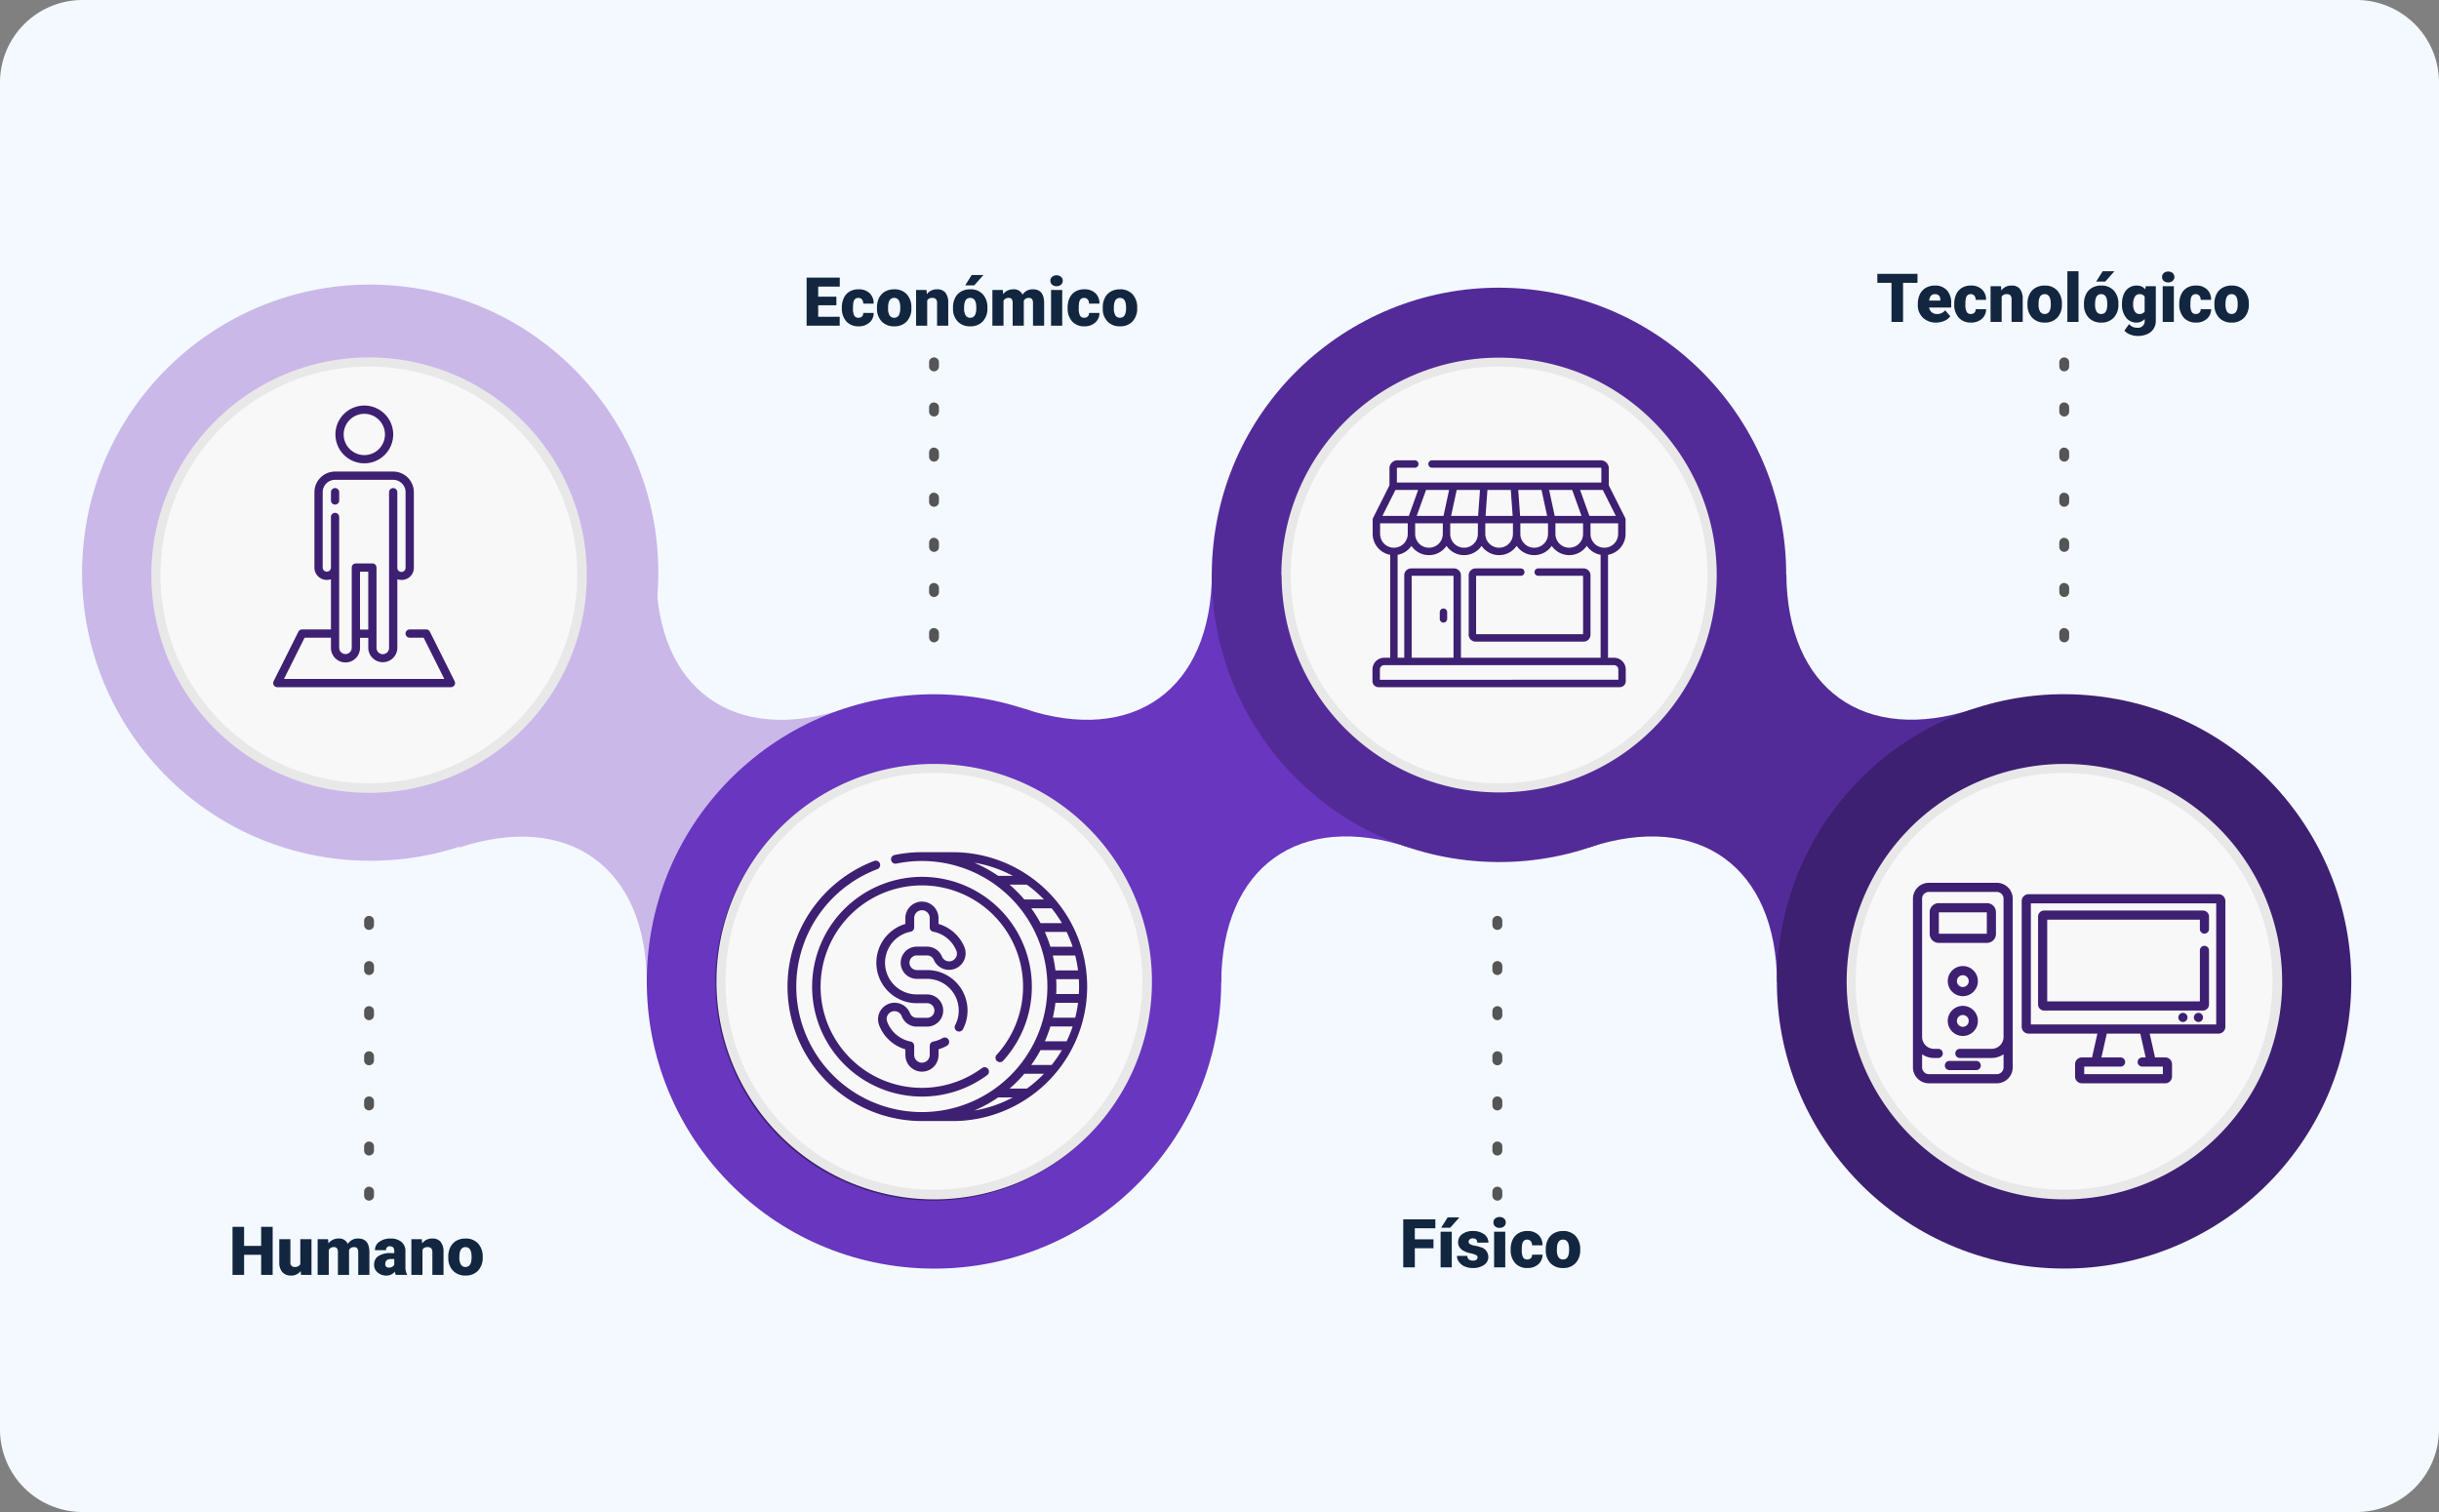 <svg xmlns="http://www.w3.org/2000/svg" xmlns:xlink="http://www.w3.org/1999/xlink" width="650" height="403" viewBox="0 0 650 403">
  <rect x="0" y="0" width="650" height="403" fill="#808080" stroke="none"/>
  <defs>
    <linearGradient id="linear-gradient" x1="-143.825" y1="0.853" x2="-144.532" y2="0.146" gradientUnits="objectBoundingBox">
      <stop offset="0" stop-color="#e9e8e8"/>
      <stop offset="1" stop-color="#fff"/>
    </linearGradient>
    <linearGradient id="linear-gradient-2" x1="-146.421" y1="0.853" x2="-147.127" y2="0.146" xlink:href="#linear-gradient"/>
    <linearGradient id="linear-gradient-3" x1="-149.046" y1="0.853" x2="-149.754" y2="0.146" xlink:href="#linear-gradient"/>
    <linearGradient id="linear-gradient-4" x1="-151.611" y1="0.853" x2="-152.318" y2="0.146" xlink:href="#linear-gradient"/>
  </defs>
  <g id="Grupo_136511" data-name="Grupo 136511" transform="translate(-475 -464)">
    <path id="Trazado_194916" data-name="Trazado 194916" d="M22,0H628a22,22,0,0,1,22,22V381a22,22,0,0,1-22,22H22A22,22,0,0,1,0,381V22A22,22,0,0,1,22,0Z" transform="translate(475 464)" fill="#f3f9ff"/>
    <path id="Trazado_194919" data-name="Trazado 194919" d="M11.663,0H8.6V-5.344H4.052V0H.967V-12.8H4.052v5.08H8.6V-12.8h3.067Zm7.479-1.028A3.054,3.054,0,0,1,16.6.176a3,3,0,0,1-2.369-.91,3.826,3.826,0,0,1-.8-2.615V-9.51h2.962v6.179a1.065,1.065,0,0,0,1.187,1.222,1.548,1.548,0,0,0,1.45-.729V-9.51h2.979V0H19.23ZM26.429-9.51l.1,1.116a3.27,3.27,0,0,1,2.716-1.292,2.407,2.407,0,0,1,2.435,1.433,3.165,3.165,0,0,1,2.795-1.433q2.892,0,2.971,3.5V0H34.471V-6a1.813,1.813,0,0,0-.246-1.063,1.048,1.048,0,0,0-.9-.334,1.4,1.4,0,0,0-1.31.782l.009.123V0H29.057V-5.985a1.906,1.906,0,0,0-.237-1.081,1.045,1.045,0,0,0-.905-.334,1.42,1.42,0,0,0-1.3.782V0H23.651V-9.51ZM44.49,0a3.344,3.344,0,0,1-.281-.853A2.754,2.754,0,0,1,41.924.176a3.374,3.374,0,0,1-2.285-.813,2.588,2.588,0,0,1-.94-2.043,2.66,2.66,0,0,1,1.143-2.338,5.821,5.821,0,0,1,3.322-.791h.914v-.5q0-1.316-1.134-1.316a.927.927,0,0,0-1.055,1.042H38.927A2.655,2.655,0,0,1,40.1-8.825a4.931,4.931,0,0,1,2.993-.86,4.323,4.323,0,0,1,2.874.888,3.086,3.086,0,0,1,1.081,2.435v4.21a4.311,4.311,0,0,0,.4,2V0ZM42.636-1.934a1.652,1.652,0,0,0,.918-.237,1.487,1.487,0,0,0,.523-.536V-4.228h-.861q-1.547,0-1.547,1.389a.848.848,0,0,0,.272.655A.986.986,0,0,0,42.636-1.934ZM51.407-9.51l.1,1.116A3.225,3.225,0,0,1,54.22-9.686a2.713,2.713,0,0,1,2.219.888,4.226,4.226,0,0,1,.76,2.672V0H54.229V-6a1.6,1.6,0,0,0-.29-1.059A1.342,1.342,0,0,0,52.884-7.4a1.413,1.413,0,0,0-1.292.686V0H48.63V-9.51Zm7.058,4.667a5.613,5.613,0,0,1,.554-2.536,3.96,3.96,0,0,1,1.591-1.709,4.791,4.791,0,0,1,2.435-.6A4.373,4.373,0,0,1,66.41-8.363a5.076,5.076,0,0,1,1.23,3.6v.105a4.925,4.925,0,0,1-1.235,3.529A4.384,4.384,0,0,1,63.062.176,4.434,4.434,0,0,1,59.8-1.042a4.761,4.761,0,0,1-1.327-3.3Zm2.962.185a3.538,3.538,0,0,0,.413,1.934,1.376,1.376,0,0,0,1.222.615q1.582,0,1.617-2.435v-.3q0-2.558-1.635-2.558-1.485,0-1.608,2.206Z" transform="translate(536 803.798)" fill="#12263f"/>
    <g id="Grupo_136407" data-name="Grupo 136407" transform="translate(0 53.798)">
      <path id="Trazado_194728" data-name="Trazado 194728" d="M325.991,95.52c.13,30.823,20.781,45.683,50.063,36.014l-52.545,73c-.146-30.823-20.781-45.7-50.079-36.03Z" transform="translate(625.077 467.567)" fill="#532b98"/>
      <path id="Trazado_194729" data-name="Trazado 194729" d="M180.6,131.534c29.282,9.734,49.917-5.175,50.063-36.014l52.561,73c-29.3-9.734-49.933,5.175-50.079,36.03Z" transform="translate(567.312 467.567)" fill="#6836bf"/>
      <path id="Trazado_194730" data-name="Trazado 194730" d="M137.839,204.572c-.146-30.823-20.8-45.7-50.079-36.03l52.545-73c.146,30.823,20.781,45.683,50.079,36.014Z" transform="translate(509.542 467.58)" fill="#cab8e9"/>
      <circle id="Elipse_5466" data-name="Elipse 5466" cx="76.538" cy="76.538" r="76.538" transform="translate(641.328 741.757) rotate(-85.27)" fill="#6836bf"/>
      <circle id="Elipse_5467" data-name="Elipse 5467" cx="76.538" cy="76.538" r="76.538" transform="translate(790.056 631.164) rotate(-83.74)" fill="#532b98"/>
      <circle id="Elipse_5468" data-name="Elipse 5468" cx="76.538" cy="76.538" r="76.538" transform="translate(940.659 739.511) rotate(-83.74)" fill="#3e2072"/>
      <circle id="Elipse_5469" data-name="Elipse 5469" cx="76.783" cy="76.783" r="76.783" transform="translate(491 633.257) rotate(-85.426)" fill="#cab8e9"/>
      <path id="Trazado_194731" data-name="Trazado 194731" d="M37.23,117.963A58.028,58.028,0,1,0,95.258,60,58.028,58.028,0,0,0,37.23,117.963Z" transform="translate(478.099 445.465)" fill="url(#linear-gradient)"/>
      <circle id="Elipse_5470" data-name="Elipse 5470" cx="55.546" cy="55.546" r="55.546" transform="translate(513.054 613.844) rotate(-84.92)" fill="#f8f8f8"/>
      <g id="Grupo_136400" data-name="Grupo 136400" transform="translate(665.599 614.221)" opacity="0.4">
        <path id="Trazado_194732" data-name="Trazado 194732" d="M129.925,185.036A57.98,57.98,0,1,0,213.877,133.2,57.378,57.378,0,0,0,201.24,128.6a58.028,58.028,0,0,0-71.38,56.438Z" transform="translate(-129.86 -127.04)"/>
      </g>
      <path id="Trazado_194733" data-name="Trazado 194733" d="M130.07,184.77a58.028,58.028,0,1,0,57.98-57.98A58.028,58.028,0,0,0,130.07,184.77Z" transform="translate(535.869 487.025)" fill="url(#linear-gradient-2)"/>
      <circle id="Elipse_5471" data-name="Elipse 5471" cx="55.546" cy="55.546" r="55.546" transform="translate(663.148 721.565) rotate(-84.35)" fill="#f8f8f8"/>
      <path id="Trazado_194734" data-name="Trazado 194734" d="M222.935,117.938a57.98,57.98,0,1,0,83.952-51.831,57.33,57.33,0,0,0-12.637-4.51A58.028,58.028,0,0,0,222.87,118.02Z" transform="translate(593.615 445.489)" fill="url(#linear-gradient-3)"/>
      <circle id="Elipse_5472" data-name="Elipse 5472" cx="55.546" cy="55.546" r="55.546" transform="translate(812.6 611.785) rotate(-82.98)" fill="#f8f8f8"/>
      <path id="Trazado_194735" data-name="Trazado 194735" d="M315.74,184.77a58.028,58.028,0,1,0,57.98-57.98,58.028,58.028,0,0,0-57.98,57.98Z" transform="translate(651.405 487.025)" fill="url(#linear-gradient-4)"/>
      <circle id="Elipse_5473" data-name="Elipse 5473" cx="55.546" cy="55.546" r="55.546" transform="translate(964.336 721.569) rotate(-84.35)" fill="#f8f8f8"/>
      <path id="Trazado_194736" data-name="Trazado 194736" d="M73.5,151.76a1.314,1.314,0,0,1,1.314,1.314v1.1a1.314,1.314,0,1,1-2.628,0v-1.1A1.314,1.314,0,0,1,73.5,151.76Zm0,12.037a1.314,1.314,0,0,1,1.314,1.314V166.2a1.314,1.314,0,0,1-2.628,0v-1.071A1.314,1.314,0,0,1,73.5,163.8Zm0,12.021a1.314,1.314,0,0,1,1.314,1.314v1.1a1.314,1.314,0,0,1-2.628,0v-1.1A1.314,1.314,0,0,1,73.5,175.818Zm0,12.021a1.33,1.33,0,0,1,1.314,1.33v1.087a1.314,1.314,0,1,1-2.628,0v-1.087a1.33,1.33,0,0,1,1.314-1.33Zm0,12.037a1.314,1.314,0,0,1,1.314,1.314v1.087a1.314,1.314,0,0,1-2.628,0V201.19A1.314,1.314,0,0,1,73.5,199.876Zm0,12.021a1.314,1.314,0,0,1,1.314,1.314v1.1a1.314,1.314,0,1,1-2.628,0v-1.1A1.314,1.314,0,0,1,73.5,211.9Zm0,12.037a1.314,1.314,0,0,1,1.314,1.314v1.087a1.314,1.314,0,1,1-2.628,0v-1.087A1.314,1.314,0,0,1,73.5,223.934Z" transform="translate(499.853 502.563)" fill="#555"/>
      <path id="Trazado_194737" data-name="Trazado 194737" d="M258.87,151.76a1.314,1.314,0,0,1,1.314,1.314v1.1a1.314,1.314,0,0,1-1.314,1.314,1.33,1.33,0,0,1-1.33-1.314v-1.1A1.33,1.33,0,0,1,258.87,151.76Zm0,12.037a1.314,1.314,0,0,1,1.314,1.314V166.2a1.314,1.314,0,0,1-1.314,1.314,1.33,1.33,0,0,1-1.33-1.314v-1.071A1.33,1.33,0,0,1,258.87,163.8Zm0,12.021a1.314,1.314,0,0,1,1.314,1.314v1.1a1.314,1.314,0,0,1-1.314,1.314,1.33,1.33,0,0,1-1.33-1.314v-1.1A1.33,1.33,0,0,1,258.87,175.818Zm0,12.021a1.33,1.33,0,0,1,1.314,1.33v1.087a1.314,1.314,0,0,1-1.314,1.314,1.33,1.33,0,0,1-1.33-1.314v-1.087A1.33,1.33,0,0,1,258.87,187.839Zm0,12.037a1.314,1.314,0,0,1,1.314,1.314v1.087a1.322,1.322,0,1,1-2.644,0V201.19A1.33,1.33,0,0,1,258.87,199.876Zm0,12.021a1.314,1.314,0,0,1,1.314,1.314v1.1a1.314,1.314,0,0,1-1.314,1.314,1.33,1.33,0,0,1-1.33-1.314v-1.1A1.33,1.33,0,0,1,258.87,211.9Zm0,12.037a1.314,1.314,0,0,1,1.314,1.314v1.087a1.314,1.314,0,0,1-1.314,1.314,1.33,1.33,0,0,1-1.33-1.314v-1.087A1.33,1.33,0,0,1,258.87,223.934Z" transform="translate(615.189 502.563)" fill="#555"/>
      <path id="Trazado_194738" data-name="Trazado 194738" d="M166.315,60a1.314,1.314,0,0,1,1.314,1.314V62.4a1.314,1.314,0,1,1-2.628,0V61.314A1.314,1.314,0,0,1,166.315,60Zm0,12.021a1.314,1.314,0,0,1,1.314,1.314v1.1a1.314,1.314,0,1,1-2.628,0V73.3a1.314,1.314,0,0,1,1.314-1.314Zm0,12.037a1.314,1.314,0,0,1,1.314,1.314v1.087a1.314,1.314,0,1,1-2.628,0V85.372a1.314,1.314,0,0,1,1.314-1.346Zm0,12.021a1.314,1.314,0,0,1,1.314,1.314v1.1a1.314,1.314,0,1,1-2.628,0V97.312a1.314,1.314,0,0,1,1.314-1.265Zm0,12.021a1.33,1.33,0,0,1,1.314,1.33v1.087a1.314,1.314,0,1,1-2.628,0V109.43a1.33,1.33,0,0,1,1.314-1.363Zm0,12.037a1.314,1.314,0,0,1,1.314,1.314v1.087a1.314,1.314,0,1,1-2.628,0v-1.087a1.314,1.314,0,0,1,1.314-1.346Zm0,12.021a1.314,1.314,0,0,1,1.314,1.314v1.152a1.314,1.314,0,0,1-2.628,0v-1.1a1.314,1.314,0,0,1,1.314-1.4Z" transform="translate(557.604 445.465)" fill="#555"/>
      <path id="Trazado_194739" data-name="Trazado 194739" d="M351.985,60a1.314,1.314,0,0,1,1.314,1.314V62.4a1.314,1.314,0,1,1-2.628,0V61.314A1.314,1.314,0,0,1,351.985,60Zm0,12.021a1.314,1.314,0,0,1,1.314,1.314v1.1a1.314,1.314,0,1,1-2.628,0V73.3a1.314,1.314,0,0,1,1.314-1.314Zm0,12.037a1.314,1.314,0,0,1,1.314,1.314v1.087a1.314,1.314,0,1,1-2.628,0V85.372a1.314,1.314,0,0,1,1.314-1.346Zm0,12.021a1.314,1.314,0,0,1,1.314,1.314v1.1a1.314,1.314,0,1,1-2.628,0V97.312a1.314,1.314,0,0,1,1.314-1.265Zm0,12.021a1.33,1.33,0,0,1,1.314,1.33v1.087a1.314,1.314,0,1,1-2.628,0V109.43a1.33,1.33,0,0,1,1.314-1.363Zm0,12.037a1.314,1.314,0,0,1,1.314,1.314v1.087a1.314,1.314,0,1,1-2.628,0v-1.087a1.314,1.314,0,0,1,1.314-1.346Zm0,12.021a1.314,1.314,0,0,1,1.314,1.314v1.152a1.314,1.314,0,0,1-2.628,0v-1.1a1.314,1.314,0,0,1,1.314-1.4Z" transform="translate(673.139 445.465)" fill="#555"/>
      <g id="moneda-de-dolar" transform="translate(684.873 637.341)">
        <path id="Trazado_194740" data-name="Trazado 194740" d="M66.93,67.823a1.173,1.173,0,0,0,1.583-.495,10.777,10.777,0,0,0-9.555-15.765H56.213a1.948,1.948,0,1,1,0-3.9h2.745a1.947,1.947,0,0,1,1.8,1.191,4.416,4.416,0,0,0,8.134-3.44A10.764,10.764,0,0,0,62,39.272V37.733a4.416,4.416,0,1,0-8.832,0v1.54a10.78,10.78,0,0,0,3.043,21.121h2.745a1.948,1.948,0,0,1,0,3.9H56.213A1.938,1.938,0,0,1,54.4,63.049a4.416,4.416,0,0,0-8.228,3.209,10.7,10.7,0,0,0,7,6.433v1.534a4.416,4.416,0,1,0,8.832,0v-1.54a10.716,10.716,0,0,0,2.229-.942A1.173,1.173,0,1,0,63.08,69.7a8.366,8.366,0,0,1-2.479.917,1.173,1.173,0,0,0-.945,1.15v2.458a2.071,2.071,0,0,1-4.141,0V71.769a1.172,1.172,0,0,0-.948-1.151,8.367,8.367,0,0,1-6.214-5.212,2.071,2.071,0,1,1,3.858-1.5,4.269,4.269,0,0,0,4,2.734h2.745a4.293,4.293,0,0,0,0-8.586H56.213A8.434,8.434,0,0,1,54.57,41.342a1.173,1.173,0,0,0,.945-1.15V37.733a2.071,2.071,0,1,1,4.141,0v2.458a1.172,1.172,0,0,0,.946,1.15,8.419,8.419,0,0,1,6.127,4.99,2.071,2.071,0,1,1-3.814,1.613,4.288,4.288,0,0,0-3.956-2.622H56.213a4.293,4.293,0,1,0,0,8.586h2.745a8.444,8.444,0,0,1,8.434,8.434,8.318,8.318,0,0,1-.956,3.9A1.173,1.173,0,0,0,66.93,67.823Z" transform="translate(-21.756 -20.149)" fill="#3e2072"/>
        <path id="Trazado_194741" data-name="Trazado 194741" d="M61.815,69.7a1.173,1.173,0,0,0,1.657-.075,29.281,29.281,0,1,0-4.242,3.826,1.173,1.173,0,0,0-1.394-1.886,26.979,26.979,0,1,1,3.9-3.521,1.173,1.173,0,0,0,.076,1.657Z" transform="translate(-5.994 -14.043)" fill="#3e2072"/>
        <path id="Trazado_194742" data-name="Trazado 194742" d="M44.22,8.05h-8.39a36.08,36.08,0,0,0-7.3.744,1.173,1.173,0,0,0,.475,2.3,33.46,33.46,0,1,1-5.038,1.465,1.173,1.173,0,0,0-.831-2.193A35.835,35.835,0,0,0,35.829,79.709h8.39a35.83,35.83,0,0,0,0-71.659ZM74.382,58.46h-5.8A35.357,35.357,0,0,0,70.066,54.5h5.926A33.044,33.044,0,0,1,74.382,58.46Zm-3.981,6.3H64.955a35.636,35.636,0,0,0,2.473-3.956h5.7A33.453,33.453,0,0,1,70.4,64.761Zm7.3-20.882q0,.994-.057,1.979H71.606q.053-.985.053-1.979T71.606,41.9h6.041Q77.7,42.885,77.7,43.879Zm-6.3-4.324a35.8,35.8,0,0,0-.7-3.956h5.975a33.381,33.381,0,0,1,.751,3.956Zm-.7,12.6a35.8,35.8,0,0,0,.7-3.956h6.027a33.414,33.414,0,0,1-.751,3.956Zm-.637-18.9A35.362,35.362,0,0,0,68.579,29.3h5.8a33.042,33.042,0,0,1,1.61,3.956Zm-2.637-6.3A35.613,35.613,0,0,0,64.955,23H70.4a33.427,33.427,0,0,1,2.727,3.956Zm-7.386-12.6h-3.9a35.485,35.485,0,0,0-6.378-3.5A33.11,33.11,0,0,1,60.042,14.351ZM59.175,16.7h4.61a33.975,33.975,0,0,1,4.553,3.956H63.114A36.629,36.629,0,0,0,59.175,16.7ZM56.141,73.407h3.9a33.11,33.11,0,0,1-10.28,3.5A35.475,35.475,0,0,0,56.141,73.407Zm7.644-2.345h-4.61a36.644,36.644,0,0,0,3.939-3.956h5.224A33.972,33.972,0,0,1,63.785,71.062Z" transform="translate(0 -8.05)" fill="#3e2072"/>
      </g>
      <g id="ordenador-personal" transform="translate(984.805 645.496)">
        <path id="Trazado_194743" data-name="Trazado 194743" d="M22.347,0H4.24A4.245,4.245,0,0,0,0,4.24V49.2a4.245,4.245,0,0,0,4.24,4.24H22.347a4.245,4.245,0,0,0,4.24-4.24V4.24A4.245,4.245,0,0,0,22.347,0Zm0,51H4.24a1.8,1.8,0,0,1-1.8-1.8V45.709a5.581,5.581,0,0,0,3.173.987H6.775a1.22,1.22,0,0,0,0-2.439H5.612a3.177,3.177,0,0,1-3.173-3.173V4.24a1.8,1.8,0,0,1,1.8-1.8H22.347a1.8,1.8,0,0,1,1.8,1.8V41.083a3.176,3.176,0,0,1-3.173,3.173H12.467a1.22,1.22,0,0,0,0,2.439h8.508a5.581,5.581,0,0,0,3.173-.986V49.2a1.8,1.8,0,0,1-1.8,1.8Zm0,0" transform="translate(0 0)" fill="#3e2072"/>
        <path id="Trazado_194744" data-name="Trazado 194744" d="M21.132,40.939a4.014,4.014,0,1,0,4.015,4.014A4.019,4.019,0,0,0,21.132,40.939Zm0,5.589a1.575,1.575,0,1,1,1.575-1.575A1.577,1.577,0,0,1,21.132,46.529Zm0,0" transform="translate(-7.838 -18.746)" fill="#3e2072"/>
        <path id="Trazado_194745" data-name="Trazado 194745" d="M21.132,60.506a4.014,4.014,0,1,0,4.015,4.014A4.019,4.019,0,0,0,21.132,60.506Zm0,5.589a1.575,1.575,0,1,1,1.575-1.575A1.577,1.577,0,0,1,21.132,66.1Zm0,0" transform="translate(-7.838 -27.706)" fill="#3e2072"/>
        <path id="Trazado_194746" data-name="Trazado 194746" d="M24.053,87.592H16.836a1.22,1.22,0,0,0,0,2.439h7.217a1.22,1.22,0,0,0,0-2.439Zm0,0" transform="translate(-7.151 -40.109)" fill="#3e2072"/>
        <path id="Trazado_194747" data-name="Trazado 194747" d="M25.894,18.209V12.4a2.392,2.392,0,0,0-2.389-2.389H10.625A2.392,2.392,0,0,0,8.236,12.4v5.808A2.392,2.392,0,0,0,10.625,20.6h12.88A2.391,2.391,0,0,0,25.894,18.209Zm-2.439-.05H10.675V12.452h12.78Zm0,0" transform="translate(-3.771 -4.585)" fill="#3e2072"/>
        <path id="Trazado_194748" data-name="Trazado 194748" d="M105.915,5.6H55.3a1.837,1.837,0,0,0-1.835,1.835v33.5A1.837,1.837,0,0,0,55.3,42.765H73.641l-1.429,6.349H69.491a1.8,1.8,0,0,0-1.8,1.8V54.2a1.8,1.8,0,0,0,1.8,1.8H91.728a1.8,1.8,0,0,0,1.8-1.8V50.913a1.8,1.8,0,0,0-1.8-1.8H89.006l-1.429-6.349h18.338a1.837,1.837,0,0,0,1.835-1.835V7.435A1.837,1.837,0,0,0,105.915,5.6ZM86.506,49.114h-.956a1.22,1.22,0,0,0,0,2.439h5.539v2.009H70.13V51.554h9.727a1.22,1.22,0,0,0,0-2.439H74.713l1.429-6.349h8.935Zm18.8-8.788h-49.4V8.04h49.4Zm0,0" transform="translate(-24.484 -2.564)" fill="#3e2072"/>
        <path id="Trazado_194749" data-name="Trazado 194749" d="M63.134,40.3h42.318a1.622,1.622,0,0,0,1.621-1.621V24.305a1.22,1.22,0,1,0-2.439,0V37.861H63.954V16.084h40.68v2.53a1.22,1.22,0,0,0,2.439,0V15.264a1.622,1.622,0,0,0-1.621-1.62H63.134a1.622,1.622,0,0,0-1.62,1.62V38.679a1.622,1.622,0,0,0,1.62,1.621Zm0,0" transform="translate(-28.168 -6.248)" fill="#3e2072"/>
        <path id="Trazado_194750" data-name="Trazado 194750" d="M140.546,65.17a1.22,1.22,0,1,1-1.22-1.22A1.219,1.219,0,0,1,140.546,65.17Zm0,0" transform="translate(-63.24 -29.283)" fill="#3e2072"/>
        <path id="Trazado_194751" data-name="Trazado 194751" d="M132.911,65.17a1.22,1.22,0,1,1-1.22-1.22A1.219,1.219,0,0,1,132.911,65.17Zm0,0" transform="translate(-59.744 -29.283)" fill="#3e2072"/>
      </g>
      <g id="persona" transform="translate(547.805 518.3)">
        <path id="Trazado_194752" data-name="Trazado 194752" d="M48.359,91.875l-6.6-13.194a1.1,1.1,0,0,0-.983-.608h-4.4a1.1,1.1,0,1,0,0,2.2H40.1l5.5,10.995H2.879l5.5-10.995h7.017V83a3.873,3.873,0,0,0,7.746,0V80.321h2.2V83a3.873,3.873,0,0,0,7.745,0V64.7a3.446,3.446,0,0,0,1.1.178,3.228,3.228,0,0,0,3.3-3.225V41.5a5.5,5.5,0,0,0-5.5-5.5H16.492a5.5,5.5,0,0,0-5.5,5.5V61.583a3.3,3.3,0,0,0,4.4,3.109V78.073H7.7a1.1,1.1,0,0,0-.983.608L.116,91.875A1.1,1.1,0,0,0,1.1,93.466H47.375a1.1,1.1,0,0,0,.983-1.591ZM23.138,78.122V62.683h2.2V78.122ZM14.293,62.683a1.1,1.1,0,0,1-1.1-1.1V41.5a3.3,3.3,0,0,1,3.3-3.3H31.983a3.3,3.3,0,0,1,3.3,3.3V61.656a1.1,1.1,0,0,1-2.2,0V41.5a1.1,1.1,0,1,0-2.2,0V83a1.674,1.674,0,0,1-3.348,0V61.583a1.1,1.1,0,0,0-1.1-1.1h-4.4a1.1,1.1,0,0,0-1.1,1.1V83a1.674,1.674,0,0,1-3.347,0v-34.9a1.1,1.1,0,1,0-2.2,0V61.583a1.1,1.1,0,0,1-1.1,1.1Zm0,0" transform="translate(0 -18.408)" fill="#3e2072"/>
        <path id="Trazado_194753" data-name="Trazado 194753" d="M32.6,49.4a1.1,1.1,0,0,0,1.1-1.1V46.1a1.1,1.1,0,1,0-2.2,0v2.2A1.1,1.1,0,0,0,32.6,49.4Zm0,0" transform="translate(-16.107 -23.01)" fill="#3e2072"/>
        <path id="Trazado_194754" data-name="Trazado 194754" d="M41.646,15.393a7.7,7.7,0,1,0-7.7-7.7A7.705,7.705,0,0,0,41.646,15.393Zm0-13.194a5.5,5.5,0,1,1-5.5,5.5A5.5,5.5,0,0,1,41.646,2.2Zm0,0" transform="translate(-17.36)" fill="#3e2072"/>
      </g>
      <g id="tienda" transform="translate(840.768 532.883)">
        <g id="Grupo_136402" data-name="Grupo 136402" transform="translate(17.93 39.499)">
          <g id="Grupo_136401" data-name="Grupo 136401">
            <path id="Trazado_194755" data-name="Trazado 194755" d="M41.789,97.877a.989.989,0,0,0-.989.989v1.78a.989.989,0,1,0,1.978,0v-1.78A.989.989,0,0,0,41.789,97.877Z" transform="translate(-40.8 -97.877)" fill="#3e2072"/>
          </g>
        </g>
        <g id="Grupo_136404" data-name="Grupo 136404" transform="translate(0 0)">
          <g id="Grupo_136403" data-name="Grupo 136403">
            <path id="Trazado_194756" data-name="Trazado 194756" d="M64.378,60.625h-1.6V33.191a5.67,5.67,0,0,0,4.673-5.574V23.81c0-.019,0-.038,0-.057s0-.021,0-.032a.991.991,0,0,0-.017-.115l0-.006a.976.976,0,0,0-.03-.105l-.009-.026c-.011-.03-.023-.058-.037-.086l-.007-.016-4.372-8.695V10.124A2.131,2.131,0,0,0,60.844,8H15.881a.989.989,0,0,0,0,1.978H60.844a.151.151,0,0,1,.151.151v3.8H6.506v-3.8a.151.151,0,0,1,.151-.151H11.28A.989.989,0,0,0,11.28,8H6.657a2.131,2.131,0,0,0-2.129,2.129v4.548L.156,23.366l-.007.016c-.014.028-.026.057-.037.086L.1,23.494a.974.974,0,0,0-.03.105l0,.006a.967.967,0,0,0-.017.115c0,.011,0,.021,0,.032s0,.038,0,.057v3.807a5.67,5.67,0,0,0,4.673,5.574V60.625h-1.6A3.127,3.127,0,0,0,0,63.748v3.127a1.6,1.6,0,0,0,1.594,1.594H65.907A1.6,1.6,0,0,0,67.5,66.876V63.748A3.127,3.127,0,0,0,64.378,60.625Zm1.094-33.008a3.684,3.684,0,1,1-7.368,0V24.8h7.368v2.818ZM61.379,15.9l3.478,6.917H57.811L55.327,15.9Zm-8.154,0,2.484,6.917H48.568L47.077,15.9Zm2.9,8.895v2.818a3.684,3.684,0,1,1-7.368,0V24.8ZM45.054,15.9l1.491,6.917h-7.2l-.5-6.917ZM46.781,24.8v2.818a3.684,3.684,0,1,1-7.368,0V24.8ZM30.637,15.9h6.227l.5,6.917H30.14Zm-.57,8.895h7.368v2.818a3.684,3.684,0,1,1-7.368,0Zm3.684,8.48a5.659,5.659,0,0,0,4.673-2.47,5.656,5.656,0,0,0,9.346,0,5.656,5.656,0,0,0,9.346,0A5.671,5.671,0,0,0,60.8,33.191V60.625H23.577V38.652a1.841,1.841,0,0,0-1.839-1.839H10.307a1.841,1.841,0,0,0-1.839,1.839V60.625H6.7V33.191a5.671,5.671,0,0,0,3.684-2.381,5.656,5.656,0,0,0,9.346,0,5.656,5.656,0,0,0,9.346,0A5.659,5.659,0,0,0,33.751,33.279ZM21.6,38.791V60.625H10.445V38.791ZM11.374,27.617V24.8h7.368v2.818a3.684,3.684,0,1,1-7.368,0ZM22.447,15.9h6.207l-.5,6.917h-7.2ZM20.721,24.8h7.368v2.818a3.684,3.684,0,1,1-7.368,0V24.8Zm-.3-8.895-1.491,6.917H11.791L14.276,15.9Zm-14.3,0h6.053L9.69,22.821H2.644ZM2.029,27.617V24.8H9.4v2.818a3.684,3.684,0,1,1-7.368,0ZM1.978,66.492V63.748A1.147,1.147,0,0,1,3.123,62.6H64.378a1.147,1.147,0,0,1,1.145,1.145v2.744Z" transform="translate(0 -7.995)" fill="#3e2072"/>
          </g>
        </g>
        <g id="Grupo_136406" data-name="Grupo 136406" transform="translate(25.643 28.818)">
          <g id="Grupo_136405" data-name="Grupo 136405">
            <path id="Trazado_194757" data-name="Trazado 194757" d="M88.973,73.57H76.881a.989.989,0,1,0,0,1.978H88.834V91.11H60.328V75.548h11.9a.989.989,0,0,0,0-1.978H60.189A1.841,1.841,0,0,0,58.35,75.41V91.248a1.841,1.841,0,0,0,1.839,1.839H88.973a1.841,1.841,0,0,0,1.839-1.839V75.41A1.841,1.841,0,0,0,88.973,73.57Z" transform="translate(-58.35 -73.57)" fill="#3e2072"/>
          </g>
        </g>
      </g>
    </g>
    <path id="Trazado_194918" data-name="Trazado 194918" d="M8.9-5.432H4.052v3.059h5.73V0H.967V-12.8H9.8v2.382H4.052v2.7H8.9Zm5.854,3.322a1.317,1.317,0,0,0,.967-.338,1.241,1.241,0,0,0,.334-.945h2.777A3.288,3.288,0,0,1,17.714-.826a4.168,4.168,0,0,1-2.887,1,4.22,4.22,0,0,1-3.27-1.3,5.125,5.125,0,0,1-1.2-3.6v-.123A5.792,5.792,0,0,1,10.894-7.4a3.872,3.872,0,0,1,1.534-1.7A4.573,4.573,0,0,1,14.8-9.686a4.116,4.116,0,0,1,2.944,1.028,3.647,3.647,0,0,1,1.09,2.786H16.058A1.626,1.626,0,0,0,15.7-7a1.244,1.244,0,0,0-.967-.4q-1.151,0-1.345,1.468a10.357,10.357,0,0,0-.062,1.283,4.068,4.068,0,0,0,.343,1.986A1.187,1.187,0,0,0,14.757-2.109Zm4.957-2.733a5.613,5.613,0,0,1,.554-2.536,3.96,3.96,0,0,1,1.591-1.709,4.791,4.791,0,0,1,2.435-.6,4.373,4.373,0,0,1,3.366,1.323,5.076,5.076,0,0,1,1.23,3.6v.105a4.925,4.925,0,0,1-1.235,3.529A4.384,4.384,0,0,1,24.311.176,4.434,4.434,0,0,1,21.05-1.042a4.761,4.761,0,0,1-1.327-3.3Zm2.962.185a3.538,3.538,0,0,0,.413,1.934,1.376,1.376,0,0,0,1.222.615q1.582,0,1.617-2.435v-.3q0-2.558-1.635-2.558-1.485,0-1.608,2.206ZM32.915-9.51l.1,1.116a3.225,3.225,0,0,1,2.716-1.292,2.713,2.713,0,0,1,2.219.888,4.226,4.226,0,0,1,.76,2.672V0H35.736V-6a1.6,1.6,0,0,0-.29-1.059A1.342,1.342,0,0,0,34.392-7.4a1.413,1.413,0,0,0-1.292.686V0H30.138V-9.51Zm7.058,4.667a5.613,5.613,0,0,1,.554-2.536,3.96,3.96,0,0,1,1.591-1.709,4.791,4.791,0,0,1,2.435-.6,4.373,4.373,0,0,1,3.366,1.323,5.076,5.076,0,0,1,1.23,3.6v.105a4.925,4.925,0,0,1-1.235,3.529A4.384,4.384,0,0,1,44.569.176a4.434,4.434,0,0,1-3.261-1.217,4.761,4.761,0,0,1-1.327-3.3Zm2.962.185a3.538,3.538,0,0,0,.413,1.934,1.376,1.376,0,0,0,1.222.615q1.582,0,1.617-2.435v-.3q0-2.558-1.635-2.558-1.485,0-1.608,2.206ZM44.956-13.5h3.129l-2.443,2.76-2.417,0Zm8.3,3.99.1,1.116a3.27,3.27,0,0,1,2.716-1.292A2.407,2.407,0,0,1,58.5-8.253a3.165,3.165,0,0,1,2.795-1.433q2.892,0,2.971,3.5V0H61.295V-6a1.813,1.813,0,0,0-.246-1.063,1.048,1.048,0,0,0-.9-.334,1.4,1.4,0,0,0-1.31.782l.009.123V0H55.881V-5.985a1.906,1.906,0,0,0-.237-1.081,1.045,1.045,0,0,0-.905-.334,1.42,1.42,0,0,0-1.3.782V0H50.476V-9.51ZM69.082,0H66.111V-9.51h2.971ZM65.936-11.971a1.334,1.334,0,0,1,.457-1.043,1.718,1.718,0,0,1,1.187-.407,1.718,1.718,0,0,1,1.187.407,1.334,1.334,0,0,1,.457,1.043,1.334,1.334,0,0,1-.457,1.043,1.718,1.718,0,0,1-1.187.407,1.718,1.718,0,0,1-1.187-.407A1.334,1.334,0,0,1,65.936-11.971Zm8.991,9.861a1.317,1.317,0,0,0,.967-.338,1.241,1.241,0,0,0,.334-.945H79A3.288,3.288,0,0,1,77.884-.826,4.168,4.168,0,0,1,75,.176a4.22,4.22,0,0,1-3.27-1.3,5.125,5.125,0,0,1-1.2-3.6v-.123A5.792,5.792,0,0,1,71.064-7.4a3.872,3.872,0,0,1,1.534-1.7,4.573,4.573,0,0,1,2.373-.593,4.116,4.116,0,0,1,2.944,1.028A3.647,3.647,0,0,1,79-5.871H76.228A1.626,1.626,0,0,0,75.867-7a1.244,1.244,0,0,0-.967-.4q-1.151,0-1.345,1.468a10.357,10.357,0,0,0-.062,1.283,4.068,4.068,0,0,0,.343,1.986A1.187,1.187,0,0,0,74.927-2.109Zm4.957-2.733a5.613,5.613,0,0,1,.554-2.536,3.96,3.96,0,0,1,1.591-1.709,4.791,4.791,0,0,1,2.435-.6,4.373,4.373,0,0,1,3.366,1.323,5.076,5.076,0,0,1,1.23,3.6v.105a4.925,4.925,0,0,1-1.235,3.529A4.384,4.384,0,0,1,84.48.176,4.434,4.434,0,0,1,81.22-1.042a4.761,4.761,0,0,1-1.327-3.3Zm2.962.185a3.538,3.538,0,0,0,.413,1.934,1.376,1.376,0,0,0,1.222.615q1.582,0,1.617-2.435v-.3Q86.1-7.4,84.463-7.4q-1.485,0-1.608,2.206Z" transform="translate(689 550.798)" fill="#12263f"/>
    <path id="Trazado_194920" data-name="Trazado 194920" d="M9.026-5.1H4.052V0H.967V-12.8H9.527v2.382H4.052v2.944H9.026ZM13.9,0H10.925V-9.51H13.9ZM12.8-13.324h3.129l-2.443,2.76-2.417,0ZM20.786-2.672a.684.684,0,0,0-.4-.606,6.016,6.016,0,0,0-1.5-.475A6.853,6.853,0,0,1,17.06-4.4a3.062,3.062,0,0,1-1.1-.971,2.319,2.319,0,0,1-.378-1.31,2.628,2.628,0,0,1,1.081-2.158,4.453,4.453,0,0,1,2.83-.848,4.934,4.934,0,0,1,3.023.853A2.666,2.666,0,0,1,23.66-6.592H20.689q0-1.143-1.2-1.143a1.194,1.194,0,0,0-.782.259.8.8,0,0,0-.316.646.737.737,0,0,0,.387.642,3.654,3.654,0,0,0,1.235.4,10.671,10.671,0,0,1,1.49.378A2.706,2.706,0,0,1,23.643-2.76,2.491,2.491,0,0,1,22.487-.642a5.068,5.068,0,0,1-2.993.817,5.172,5.172,0,0,1-2.18-.439,3.645,3.645,0,0,1-1.494-1.2,2.707,2.707,0,0,1-.536-1.591h2.769a1.145,1.145,0,0,0,.439.962,1.808,1.808,0,0,0,1.081.3,1.422,1.422,0,0,0,.91-.246A.787.787,0,0,0,20.786-2.672ZM28.151,0H25.181V-9.51h2.971ZM25-11.971a1.334,1.334,0,0,1,.457-1.043,1.718,1.718,0,0,1,1.187-.407,1.718,1.718,0,0,1,1.187.407,1.334,1.334,0,0,1,.457,1.043,1.334,1.334,0,0,1-.457,1.043,1.718,1.718,0,0,1-1.187.407,1.718,1.718,0,0,1-1.187-.407A1.334,1.334,0,0,1,25-11.971ZM34-2.109a1.317,1.317,0,0,0,.967-.338,1.241,1.241,0,0,0,.334-.945h2.777A3.288,3.288,0,0,1,36.954-.826a4.168,4.168,0,0,1-2.887,1,4.22,4.22,0,0,1-3.27-1.3,5.125,5.125,0,0,1-1.2-3.6v-.123A5.792,5.792,0,0,1,30.133-7.4a3.872,3.872,0,0,1,1.534-1.7,4.573,4.573,0,0,1,2.373-.593,4.116,4.116,0,0,1,2.944,1.028,3.647,3.647,0,0,1,1.09,2.786H35.3A1.626,1.626,0,0,0,34.937-7a1.244,1.244,0,0,0-.967-.4q-1.151,0-1.345,1.468a10.357,10.357,0,0,0-.062,1.283,4.068,4.068,0,0,0,.343,1.986A1.187,1.187,0,0,0,34-2.109Zm4.957-2.733a5.613,5.613,0,0,1,.554-2.536A3.96,3.96,0,0,1,41.1-9.088a4.791,4.791,0,0,1,2.435-.6A4.373,4.373,0,0,1,46.9-8.363a5.076,5.076,0,0,1,1.23,3.6v.105a4.925,4.925,0,0,1-1.235,3.529A4.384,4.384,0,0,1,43.55.176a4.434,4.434,0,0,1-3.261-1.217,4.761,4.761,0,0,1-1.327-3.3Zm2.962.185a3.538,3.538,0,0,0,.413,1.934,1.376,1.376,0,0,0,1.222.615q1.582,0,1.617-2.435v-.3q0-2.558-1.635-2.558-1.485,0-1.608,2.206Z" transform="translate(848 801.798)" fill="#12263f"/>
    <path id="Trazado_194917" data-name="Trazado 194917" d="M11.013-10.415H7.172V0H4.087V-10.415H.316V-12.8h10.7ZM16,.176a4.889,4.889,0,0,1-3.542-1.305,4.507,4.507,0,0,1-1.354-3.4v-.246a5.84,5.84,0,0,1,.541-2.575,3.955,3.955,0,0,1,1.578-1.727,4.763,4.763,0,0,1,2.461-.611,4.117,4.117,0,0,1,3.164,1.244A4.887,4.887,0,0,1,20-4.975v1.151H14.115a2.135,2.135,0,0,0,.694,1.257,2.066,2.066,0,0,0,1.389.457,2.662,2.662,0,0,0,2.2-.984l1.354,1.6A3.784,3.784,0,0,1,18.18-.277,5.3,5.3,0,0,1,16,.176ZM15.662-7.4q-1.3,0-1.547,1.723H17.1v-.229a1.467,1.467,0,0,0-.36-1.1A1.434,1.434,0,0,0,15.662-7.4Zm9.554,5.291a1.317,1.317,0,0,0,.967-.338,1.241,1.241,0,0,0,.334-.945h2.777A3.288,3.288,0,0,1,28.173-.826a4.168,4.168,0,0,1-2.887,1,4.22,4.22,0,0,1-3.27-1.3,5.125,5.125,0,0,1-1.2-3.6v-.123A5.792,5.792,0,0,1,21.353-7.4a3.872,3.872,0,0,1,1.534-1.7,4.573,4.573,0,0,1,2.373-.593A4.116,4.116,0,0,1,28.2-8.657a3.647,3.647,0,0,1,1.09,2.786H26.517A1.626,1.626,0,0,0,26.156-7a1.244,1.244,0,0,0-.967-.4q-1.151,0-1.345,1.468a10.357,10.357,0,0,0-.062,1.283,4.068,4.068,0,0,0,.343,1.986A1.187,1.187,0,0,0,25.216-2.109Zm8.051-7.4.1,1.116a3.225,3.225,0,0,1,2.716-1.292A2.713,2.713,0,0,1,38.3-8.8a4.226,4.226,0,0,1,.76,2.672V0H36.088V-6a1.6,1.6,0,0,0-.29-1.059A1.342,1.342,0,0,0,34.743-7.4a1.413,1.413,0,0,0-1.292.686V0H30.489V-9.51Zm7.058,4.667a5.613,5.613,0,0,1,.554-2.536,3.96,3.96,0,0,1,1.591-1.709,4.791,4.791,0,0,1,2.435-.6A4.373,4.373,0,0,1,48.27-8.363a5.076,5.076,0,0,1,1.23,3.6v.105a4.925,4.925,0,0,1-1.235,3.529A4.384,4.384,0,0,1,44.921.176,4.434,4.434,0,0,1,41.66-1.042a4.761,4.761,0,0,1-1.327-3.3Zm2.962.185A3.538,3.538,0,0,0,43.7-2.725a1.376,1.376,0,0,0,1.222.615q1.582,0,1.617-2.435v-.3Q46.538-7.4,44.9-7.4q-1.485,0-1.608,2.206ZM53.93,0H50.959V-13.5H53.93Zm1.45-4.843a5.613,5.613,0,0,1,.554-2.536,3.96,3.96,0,0,1,1.591-1.709,4.791,4.791,0,0,1,2.435-.6,4.373,4.373,0,0,1,3.366,1.323,5.076,5.076,0,0,1,1.23,3.6v.105a4.925,4.925,0,0,1-1.235,3.529A4.384,4.384,0,0,1,59.977.176a4.434,4.434,0,0,1-3.261-1.217,4.761,4.761,0,0,1-1.327-3.3Zm2.962.185a3.538,3.538,0,0,0,.413,1.934,1.376,1.376,0,0,0,1.222.615q1.582,0,1.617-2.435v-.3q0-2.558-1.635-2.558-1.485,0-1.608,2.206ZM60.363-13.5h3.129l-2.443,2.76-2.417,0Zm5.15,8.675a6.421,6.421,0,0,1,.475-2.549,3.821,3.821,0,0,1,1.362-1.709,3.591,3.591,0,0,1,2.065-.6,2.855,2.855,0,0,1,2.32,1l.105-.826h2.689V-.36a4.009,4.009,0,0,1-.584,2.184,3.75,3.75,0,0,1-1.692,1.424,6.219,6.219,0,0,1-2.566.5,5.365,5.365,0,0,1-2.026-.4,3.657,3.657,0,0,1-1.5-1.028L67.4.58a2.716,2.716,0,0,0,2.18.976A1.764,1.764,0,0,0,71.552-.466v-.3A2.781,2.781,0,0,1,69.4.176a3.437,3.437,0,0,1-2.812-1.332A5.517,5.517,0,0,1,65.514-4.72Zm2.971.185a3.383,3.383,0,0,0,.439,1.85,1.386,1.386,0,0,0,1.23.681,1.573,1.573,0,0,0,1.4-.642v-4a1.534,1.534,0,0,0-1.38-.65,1.4,1.4,0,0,0-1.239.708A3.858,3.858,0,0,0,68.484-4.641ZM79.339,0H76.368V-9.51h2.971ZM76.192-11.971a1.334,1.334,0,0,1,.457-1.043,1.718,1.718,0,0,1,1.187-.407,1.718,1.718,0,0,1,1.187.407,1.334,1.334,0,0,1,.457,1.043,1.334,1.334,0,0,1-.457,1.043,1.718,1.718,0,0,1-1.187.407,1.718,1.718,0,0,1-1.187-.407A1.334,1.334,0,0,1,76.192-11.971Zm8.991,9.861a1.317,1.317,0,0,0,.967-.338,1.241,1.241,0,0,0,.334-.945h2.777A3.288,3.288,0,0,1,88.141-.826a4.168,4.168,0,0,1-2.887,1,4.22,4.22,0,0,1-3.27-1.3,5.125,5.125,0,0,1-1.2-3.6v-.123A5.792,5.792,0,0,1,81.321-7.4a3.872,3.872,0,0,1,1.534-1.7,4.573,4.573,0,0,1,2.373-.593,4.116,4.116,0,0,1,2.944,1.028,3.647,3.647,0,0,1,1.09,2.786H86.484A1.626,1.626,0,0,0,86.124-7a1.244,1.244,0,0,0-.967-.4q-1.151,0-1.345,1.468a10.357,10.357,0,0,0-.062,1.283,4.068,4.068,0,0,0,.343,1.986A1.187,1.187,0,0,0,85.184-2.109Zm4.957-2.733a5.613,5.613,0,0,1,.554-2.536,3.96,3.96,0,0,1,1.591-1.709,4.791,4.791,0,0,1,2.435-.6,4.373,4.373,0,0,1,3.366,1.323,5.076,5.076,0,0,1,1.23,3.6v.105a4.925,4.925,0,0,1-1.235,3.529A4.384,4.384,0,0,1,94.737.176a4.434,4.434,0,0,1-3.261-1.217,4.761,4.761,0,0,1-1.327-3.3Zm2.962.185a3.538,3.538,0,0,0,.413,1.934,1.376,1.376,0,0,0,1.222.615q1.582,0,1.617-2.435v-.3q0-2.558-1.635-2.558-1.485,0-1.608,2.206Z" transform="translate(975 549.798)" fill="#12263f"/>
  </g>
</svg>
